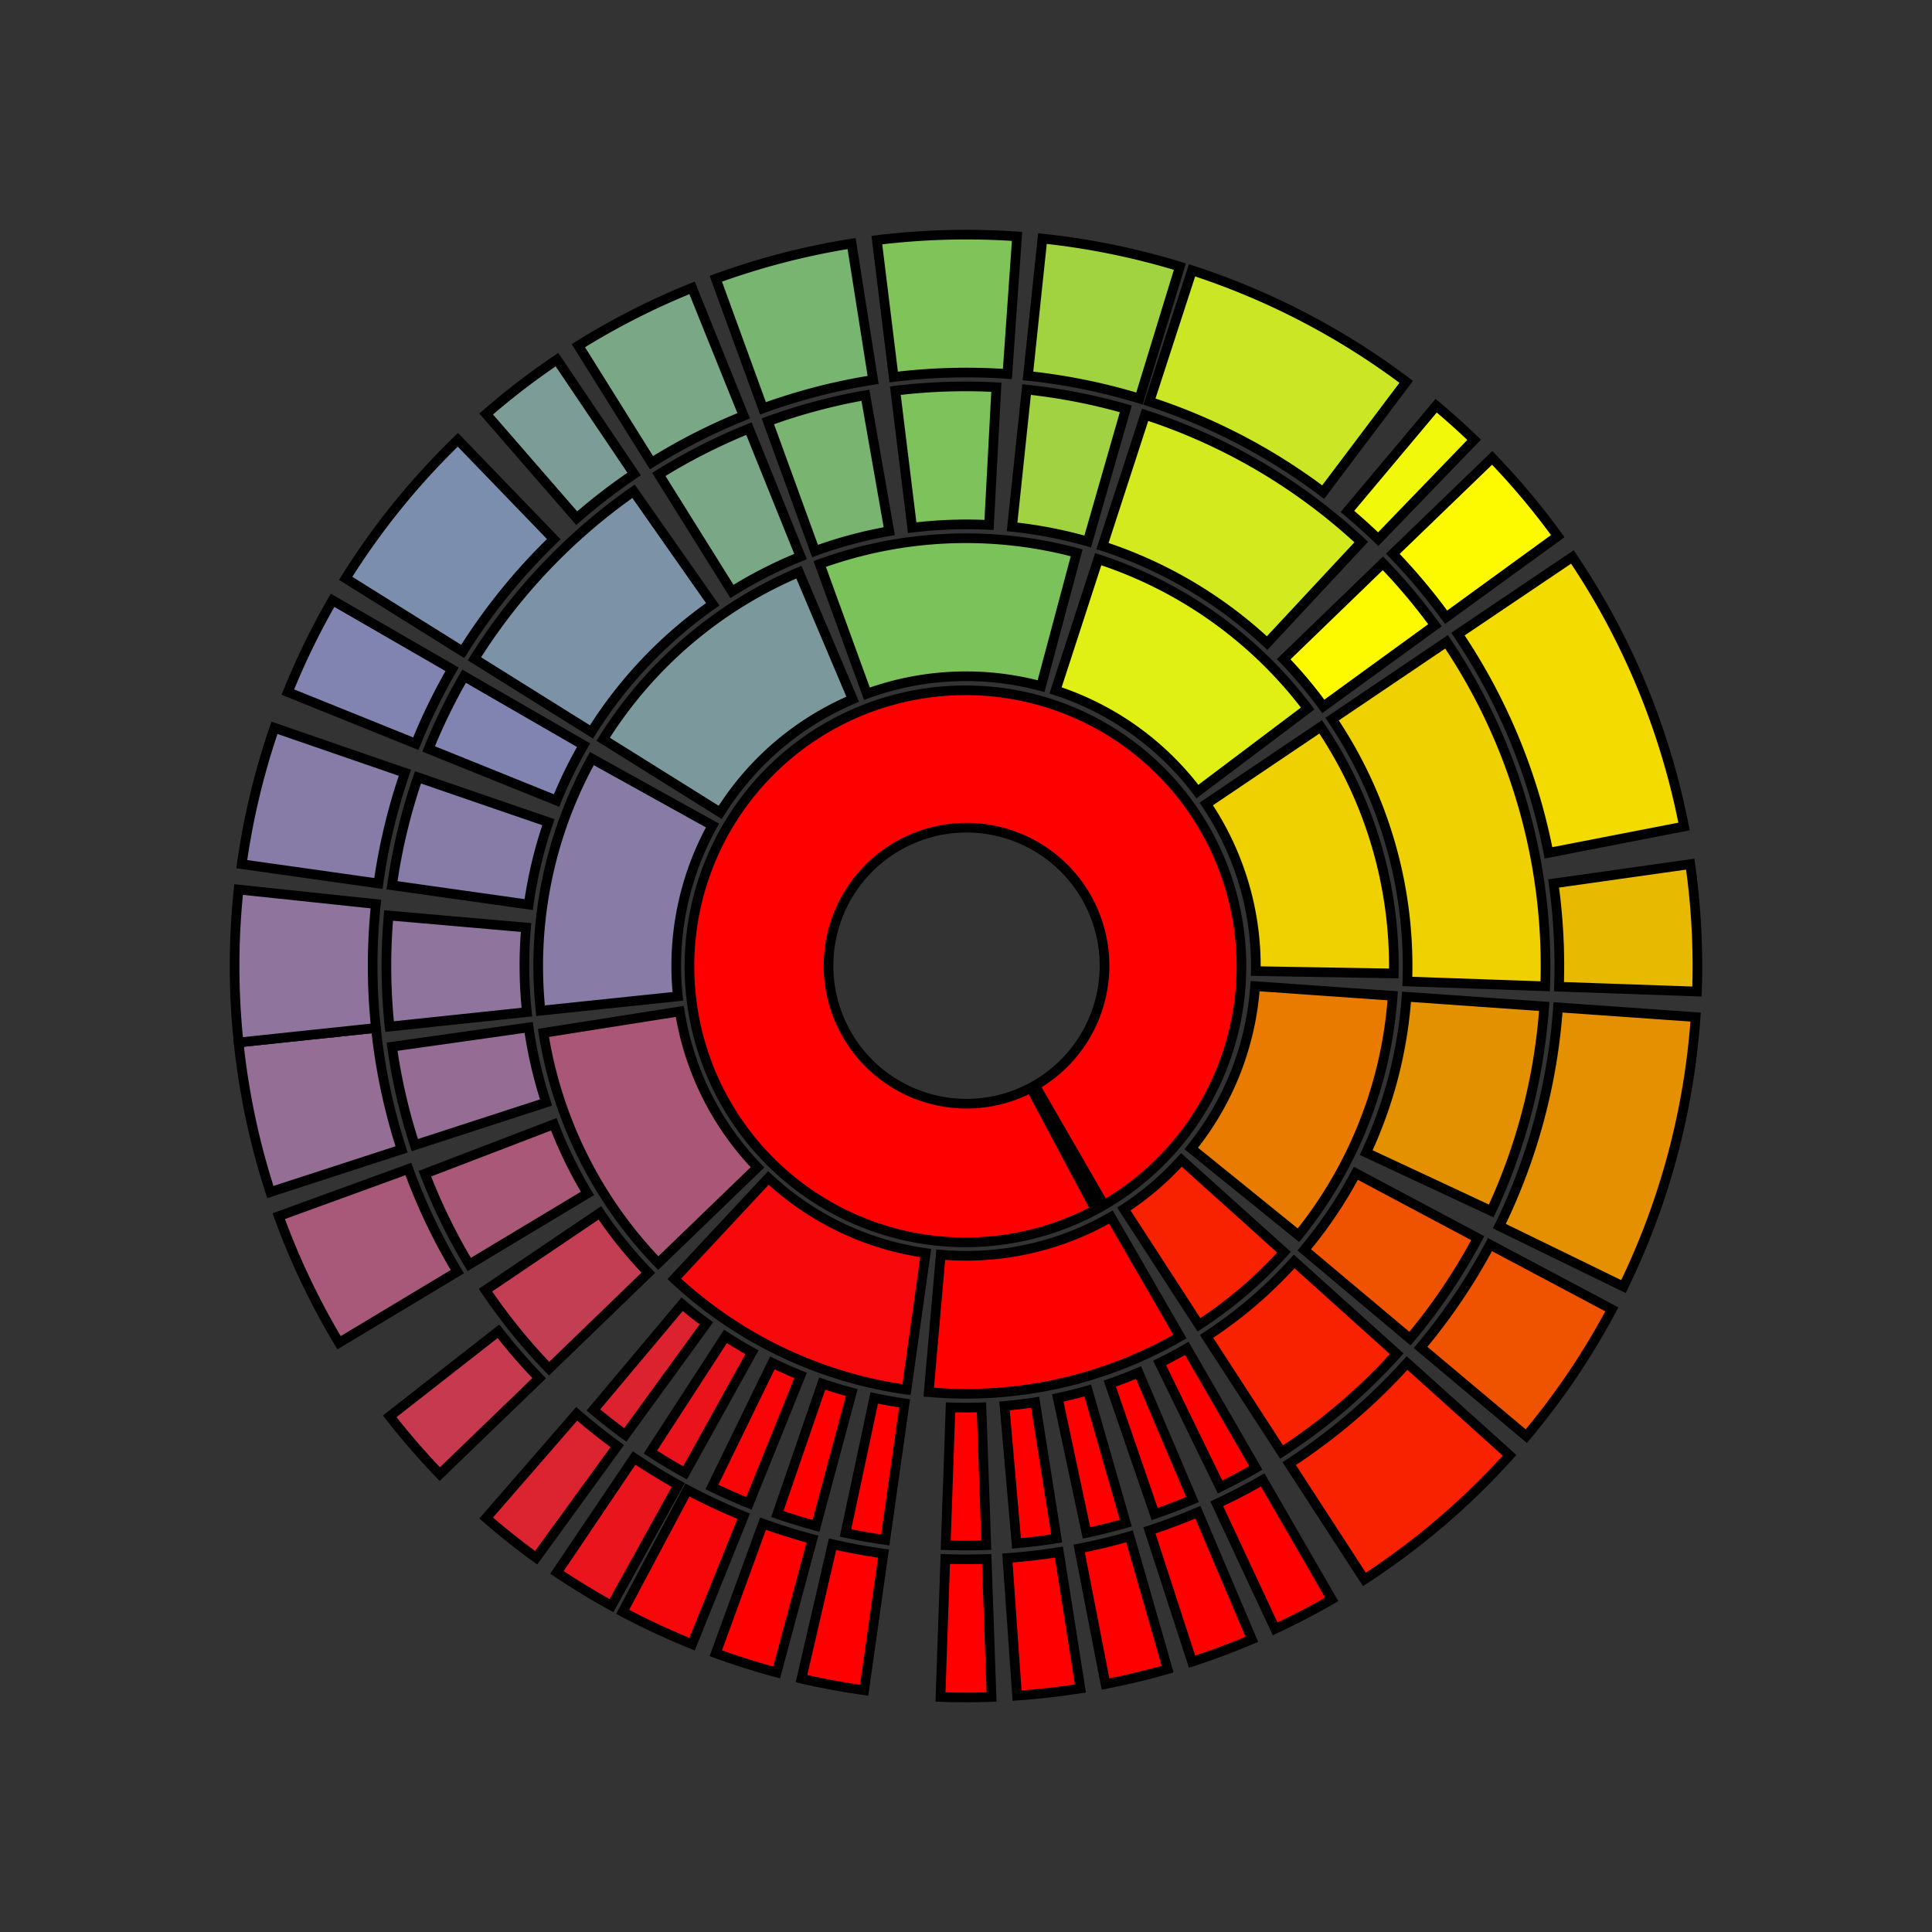 <?xml version="1.0" encoding="UTF-8"?>
<svg xmlns="http://www.w3.org/2000/svg" xmlns:xlink="http://www.w3.org/1999/xlink"
     width="600" height="600.0" viewBox="-7.0 -7.0 14 14">
<rect x="-7.0" y="-7.0" width="14" height="14" fill="#333333" stroke="none"/>
<defs>
</defs>
<path d="M0.5,0.866 A1.0,1.0,0,1,0,0.469,0.883 L0.939,1.766 A2.0,2.0,0,1,1,1,1.732 Z" fill="red" stroke="black" stroke-width="0.07" />
<path d="M-0.183,2.092 A2.1,2.1,0,0,0,1.05,1.819 L1.55,2.685 A3.1,3.1,0,0,1,-0.27,3.088 Z" fill="#ff0000" stroke="black" stroke-width="0.07" />
<path d="M-1.432,1.536 A2.1,2.1,0,0,0,-0.292,2.08 L-0.431,3.07 A3.1,3.1,0,0,1,-2.114,2.267 Z" fill="#f6080b" stroke="black" stroke-width="0.07" />
<path d="M-2.074,0.329 A2.1,2.1,0,0,0,-1.511,1.459 L-2.23,2.153 A3.1,3.1,0,0,1,-3.062,0.485 Z" fill="#aa5777" stroke="black" stroke-width="0.07" />
<path d="M-1.837,-1.018 A2.1,2.1,0,0,0,-2.088,0.22 L-3.083,0.324 A3.1,3.1,0,0,1,-2.711,-1.503 Z" fill="#887ba6" stroke="black" stroke-width="0.07" />
<path d="M-0.821,-1.933 A2.1,2.1,0,0,0,-1.781,-1.113 L-2.629,-1.643 A3.1,3.1,0,0,1,-1.211,-2.854 Z" fill="#7b999c" stroke="black" stroke-width="0.07" />
<path d="M0.544,-2.028 A2.1,2.1,0,0,0,-0.718,-1.973 L-1.06,-2.913 A3.1,3.1,0,0,1,0.802,-2.994 Z" fill="#7cc25b" stroke="black" stroke-width="0.07" />
<path d="M1.677,-1.264 A2.1,2.1,0,0,0,0.649,-1.997 L0.958,-2.948 A3.1,3.1,0,0,1,2.476,-1.866 Z" fill="#e0f015" stroke="black" stroke-width="0.07" />
<path d="M2.1,0.037 A2.1,2.1,0,0,0,1.741,-1.174 L2.57,-1.733 A3.1,3.1,0,0,1,3.1,0.054 Z" fill="#efd000" stroke="black" stroke-width="0.07" />
<path d="M1.632,1.322 A2.1,2.1,0,0,0,2.095,0.146 L3.092,0.216 A3.1,3.1,0,0,1,2.409,1.951 Z" fill="#e87b00" stroke="black" stroke-width="0.07" />
<path d="M1.144,1.761 A2.1,2.1,0,0,0,1.561,1.405 L2.304,2.074 A3.1,3.1,0,0,1,1.688,2.6 Z" fill="#f82100" stroke="black" stroke-width="0.07" />
<path d="M1.403,2.876 A3.2,3.2,0,0,0,1.6,2.771 L2.1,3.637 A4.2,4.2,0,0,1,1.841,3.775 Z" fill="#ff0000" stroke="black" stroke-width="0.07" />
<path d="M1.042,3.026 A3.2,3.2,0,0,0,1.25,2.946 L1.641,3.866 A4.2,4.2,0,0,1,1.367,3.971 Z" fill="#ff0000" stroke="black" stroke-width="0.07" />
<path d="M0.665,3.13 A3.2,3.2,0,0,0,0.882,3.076 L1.158,4.037 A4.2,4.2,0,0,1,0.873,4.108 Z" fill="#ff0000" stroke="black" stroke-width="0.07" />
<path d="M0.279,3.188 A3.2,3.2,0,0,0,0.501,3.161 L0.657,4.148 A4.2,4.2,0,0,1,0.366,4.184 Z" fill="#ff0000" stroke="black" stroke-width="0.07" />
<path d="M-0.112,3.198 A3.2,3.2,0,0,0,0.112,3.198 L0.147,4.197 A4.2,4.2,0,0,1,-0.147,4.197 Z" fill="#ff0000" stroke="black" stroke-width="0.07" />
<path d="M-0.665,3.13 A3.2,3.2,0,0,0,-0.445,3.169 L-0.585,4.159 A4.2,4.2,0,0,1,-0.873,4.108 Z" fill="#ff0000" stroke="black" stroke-width="0.07" />
<path d="M-1.042,3.026 A3.2,3.2,0,0,0,-0.828,3.091 L-1.087,4.057 A4.2,4.2,0,0,1,-1.367,3.971 Z" fill="#ff0000" stroke="black" stroke-width="0.07" />
<path d="M-1.403,2.876 A3.2,3.2,0,0,0,-1.199,2.967 L-1.573,3.894 A4.2,4.2,0,0,1,-1.841,3.775 Z" fill="#f90507" stroke="black" stroke-width="0.07" />
<path d="M-1.743,2.684 A3.2,3.2,0,0,0,-1.551,2.799 L-2.036,3.673 A4.2,4.2,0,0,1,-2.287,3.522 Z" fill="#eb131b" stroke="black" stroke-width="0.07" />
<path d="M-2.057,2.451 A3.2,3.2,0,0,0,-1.881,2.589 L-2.469,3.398 A4.2,4.2,0,0,1,-2.7,3.217 Z" fill="#dd222f" stroke="black" stroke-width="0.07" />
<path d="M-2.653,1.789 A3.2,3.2,0,0,0,-2.302,2.223 L-3.021,2.918 A4.2,4.2,0,0,1,-3.482,2.349 Z" fill="#c33d53" stroke="black" stroke-width="0.07" />
<path d="M-2.987,1.147 A3.2,3.2,0,0,0,-2.743,1.648 L-3.6,2.163 A4.2,4.2,0,0,1,-3.921,1.505 Z" fill="#a95878" stroke="black" stroke-width="0.07" />
<path d="M-3.169,0.445 A3.2,3.2,0,0,0,-3.043,0.989 L-3.994,1.298 A4.2,4.2,0,0,1,-4.159,0.585 Z" fill="#956d94" stroke="black" stroke-width="0.07" />
<path d="M-3.188,-0.279 A3.2,3.2,0,0,0,-3.182,0.334 L-4.177,0.439 A4.2,4.2,0,0,1,-4.184,-0.366 Z" fill="#8f749d" stroke="black" stroke-width="0.07" />
<path d="M-3.026,-1.042 A3.2,3.2,0,0,0,-3.169,-0.445 L-4.159,-0.585 A4.2,4.2,0,0,1,-3.971,-1.367 Z" fill="#877ca8" stroke="black" stroke-width="0.07" />
<path d="M-2.771,-1.6 A3.2,3.2,0,0,0,-2.967,-1.199 L-3.894,-1.573 A4.2,4.2,0,0,1,-3.637,-2.1 Z" fill="#8184b1" stroke="black" stroke-width="0.07" />
<path d="M-1.835,-2.621 A3.2,3.2,0,0,0,-2.714,-1.696 L-3.562,-2.226 A4.2,4.2,0,0,1,-2.409,-3.44 Z" fill="#7c92a7" stroke="black" stroke-width="0.07" />
<path d="M-1.199,-2.967 A3.2,3.2,0,0,0,-1.696,-2.714 L-2.226,-3.562 A4.2,4.2,0,0,1,-1.573,-3.894 Z" fill="#7aa785" stroke="black" stroke-width="0.07" />
<path d="M-0.556,-3.151 A3.2,3.2,0,0,0,-1.094,-3.007 L-1.436,-3.947 A4.2,4.2,0,0,1,-0.729,-4.136 Z" fill="#79b471" stroke="black" stroke-width="0.07" />
<path d="M0.167,-3.196 A3.2,3.2,0,0,0,-0.39,-3.176 L-0.512,-4.169 A4.2,4.2,0,0,1,0.22,-4.194 Z" fill="#7dc25a" stroke="black" stroke-width="0.07" />
<path d="M0.882,-3.076 A3.2,3.2,0,0,0,0.334,-3.182 L0.439,-4.177 A4.2,4.2,0,0,1,1.158,-4.037 Z" fill="#a0d242" stroke="black" stroke-width="0.07" />
<path d="M2.182,-2.34 A3.2,3.2,0,0,0,0.989,-3.043 L1.298,-3.994 A4.2,4.2,0,0,1,2.864,-3.072 Z" fill="#d3ea1e" stroke="black" stroke-width="0.07" />
<path d="M2.589,-1.881 A3.2,3.2,0,0,0,2.302,-2.223 L3.021,-2.918 A4.2,4.2,0,0,1,3.398,-2.469 Z" fill="#fdfa00" stroke="black" stroke-width="0.07" />
<path d="M3.198,0.112 A3.2,3.2,0,0,0,2.653,-1.789 L3.482,-2.349 A4.2,4.2,0,0,1,4.197,0.147 Z" fill="#efd000" stroke="black" stroke-width="0.07" />
<path d="M2.9,1.352 A3.2,3.2,0,0,0,3.192,0.223 L4.19,0.293 A4.2,4.2,0,0,1,3.806,1.775 Z" fill="#e49100" stroke="black" stroke-width="0.07" />
<path d="M2.451,2.057 A3.2,3.2,0,0,0,2.825,1.502 L3.708,1.972 A4.2,4.2,0,0,1,3.217,2.7 Z" fill="#ef5300" stroke="black" stroke-width="0.07" />
<path d="M1.743,2.684 A3.2,3.2,0,0,0,2.378,2.141 L3.121,2.81 A4.2,4.2,0,0,1,2.287,3.522 Z" fill="#f82100" stroke="black" stroke-width="0.07" />
<path d="M1.817,3.897 A4.3,4.3,0,0,0,2.15,3.724 L2.65,4.59 A5.3,5.3,0,0,1,2.24,4.803 Z" fill="#ff0000" stroke="black" stroke-width="0.07" />
<path d="M1.329,4.09 A4.3,4.3,0,0,0,1.68,3.958 L2.071,4.879 A5.3,5.3,0,0,1,1.638,5.041 Z" fill="#ff0000" stroke="black" stroke-width="0.07" />
<path d="M0.82,4.221 A4.3,4.3,0,0,0,1.185,4.133 L1.461,5.095 A5.3,5.3,0,0,1,1.011,5.203 Z" fill="#ff0000" stroke="black" stroke-width="0.07" />
<path d="M0.3,4.29 A4.3,4.3,0,0,0,0.673,4.247 L0.829,5.235 A5.3,5.3,0,0,1,0.37,5.287 Z" fill="#ff0000" stroke="black" stroke-width="0.07" />
<path d="M-0.15,4.297 A4.3,4.3,0,0,0,0.15,4.297 L0.185,5.297 A5.3,5.3,0,0,1,-0.185,5.297 Z" fill="#ff0000" stroke="black" stroke-width="0.07" />
<path d="M-0.967,4.19 A4.3,4.3,0,0,0,-0.598,4.258 L-0.738,5.248 A5.3,5.3,0,0,1,-1.192,5.164 Z" fill="#ff0000" stroke="black" stroke-width="0.07" />
<path d="M-1.471,4.041 A4.3,4.3,0,0,0,-1.113,4.153 L-1.372,5.119 A5.3,5.3,0,0,1,-1.813,4.98 Z" fill="#ff0000" stroke="black" stroke-width="0.07" />
<path d="M-2.019,3.797 A4.3,4.3,0,0,0,-1.611,3.987 L-1.985,4.914 A5.3,5.3,0,0,1,-2.488,4.68 Z" fill="#f7070a" stroke="black" stroke-width="0.07" />
<path d="M-2.405,3.565 A4.3,4.3,0,0,0,-2.085,3.761 L-2.569,4.635 A5.3,5.3,0,0,1,-2.964,4.394 Z" fill="#ea141c" stroke="black" stroke-width="0.07" />
<path d="M-2.821,3.245 A4.3,4.3,0,0,0,-2.527,3.479 L-3.115,4.288 A5.3,5.3,0,0,1,-3.477,4 Z" fill="#dc2330" stroke="black" stroke-width="0.07" />
<path d="M-3.388,2.647 A4.3,4.3,0,0,0,-3.093,2.987 L-3.813,3.682 A5.3,5.3,0,0,1,-4.176,3.263 Z" fill="#c7394e" stroke="black" stroke-width="0.07" />
<path d="M-4.041,1.471 A4.3,4.3,0,0,0,-3.686,2.215 L-4.543,2.73 A5.3,5.3,0,0,1,-4.98,1.813 Z" fill="#a8597a" stroke="black" stroke-width="0.07" />
<path d="M-4.276,0.449 A4.3,4.3,0,0,0,-4.09,1.329 L-5.041,1.638 A5.3,5.3,0,0,1,-5.271,0.554 Z" fill="#956e95" stroke="black" stroke-width="0.07" />
<path d="M-4.276,-0.449 A4.3,4.3,0,0,0,-4.276,0.449 L-5.271,0.554 A5.3,5.3,0,0,1,-5.271,-0.554 Z" fill="#8f759e" stroke="black" stroke-width="0.07" />
<path d="M-4.066,-1.4 A4.3,4.3,0,0,0,-4.258,-0.598 L-5.248,-0.738 A5.3,5.3,0,0,1,-5.011,-1.726 Z" fill="#877ca8" stroke="black" stroke-width="0.07" />
<path d="M-3.724,-2.15 A4.3,4.3,0,0,0,-3.987,-1.611 L-4.914,-1.985 A5.3,5.3,0,0,1,-4.59,-2.65 Z" fill="#8184b1" stroke="black" stroke-width="0.07" />
<path d="M-2.987,-3.093 A4.3,4.3,0,0,0,-3.647,-2.279 L-4.495,-2.809 A5.3,5.3,0,0,1,-3.682,-3.813 Z" fill="#7c8eae" stroke="black" stroke-width="0.07" />
<path d="M-2.405,-3.565 A4.3,4.3,0,0,0,-2.821,-3.245 L-3.477,-4 A5.3,5.3,0,0,1,-2.964,-4.394 Z" fill="#7b9c97" stroke="black" stroke-width="0.07" />
<path d="M-1.611,-3.987 A4.3,4.3,0,0,0,-2.279,-3.647 L-2.809,-4.495 A5.3,5.3,0,0,1,-1.985,-4.914 Z" fill="#7aa785" stroke="black" stroke-width="0.07" />
<path d="M-0.673,-4.247 A4.3,4.3,0,0,0,-1.471,-4.041 L-1.813,-4.98 A5.3,5.3,0,0,1,-0.829,-5.235 Z" fill="#78b570" stroke="black" stroke-width="0.07" />
<path d="M0.3,-4.29 A4.3,4.3,0,0,0,-0.524,-4.268 L-0.646,-5.26 A5.3,5.3,0,0,1,0.37,-5.287 Z" fill="#7fc359" stroke="black" stroke-width="0.07" />
<path d="M1.257,-4.112 A4.3,4.3,0,0,0,0.449,-4.276 L0.554,-5.271 A5.3,5.3,0,0,1,1.55,-5.068 Z" fill="#a1d341" stroke="black" stroke-width="0.07" />
<path d="M2.588,-3.434 A4.3,4.3,0,0,0,1.329,-4.09 L1.638,-5.041 A5.3,5.3,0,0,1,3.19,-4.233 Z" fill="#cbe624" stroke="black" stroke-width="0.07" />
<path d="M2.987,-3.093 A4.3,4.3,0,0,0,2.764,-3.294 L3.407,-4.06 A5.3,5.3,0,0,1,3.682,-3.813 Z" fill="#f1f809" stroke="black" stroke-width="0.07" />
<path d="M3.479,-2.527 A4.3,4.3,0,0,0,3.093,-2.987 L3.813,-3.682 A5.3,5.3,0,0,1,4.288,-3.115 Z" fill="#fdfa00" stroke="black" stroke-width="0.07" />
<path d="M4.221,-0.82 A4.3,4.3,0,0,0,3.565,-2.405 L4.394,-2.964 A5.3,5.3,0,0,1,5.203,-1.011 Z" fill="#f3db00" stroke="black" stroke-width="0.07" />
<path d="M4.297,0.15 A4.3,4.3,0,0,0,4.258,-0.598 L5.248,-0.738 A5.3,5.3,0,0,1,5.297,0.185 Z" fill="#e7b900" stroke="black" stroke-width="0.07" />
<path d="M3.865,1.885 A4.3,4.3,0,0,0,4.29,0.3 L5.287,0.37 A5.3,5.3,0,0,1,4.764,2.323 Z" fill="#e49000" stroke="black" stroke-width="0.07" />
<path d="M3.294,2.764 A4.3,4.3,0,0,0,3.797,2.019 L4.68,2.488 A5.3,5.3,0,0,1,4.06,3.407 Z" fill="#ef5300" stroke="black" stroke-width="0.07" />
<path d="M2.342,3.606 A4.3,4.3,0,0,0,3.196,2.877 L3.939,3.546 A5.3,5.3,0,0,1,2.887,4.445 Z" fill="#f82100" stroke="black" stroke-width="0.07" />
</svg>
